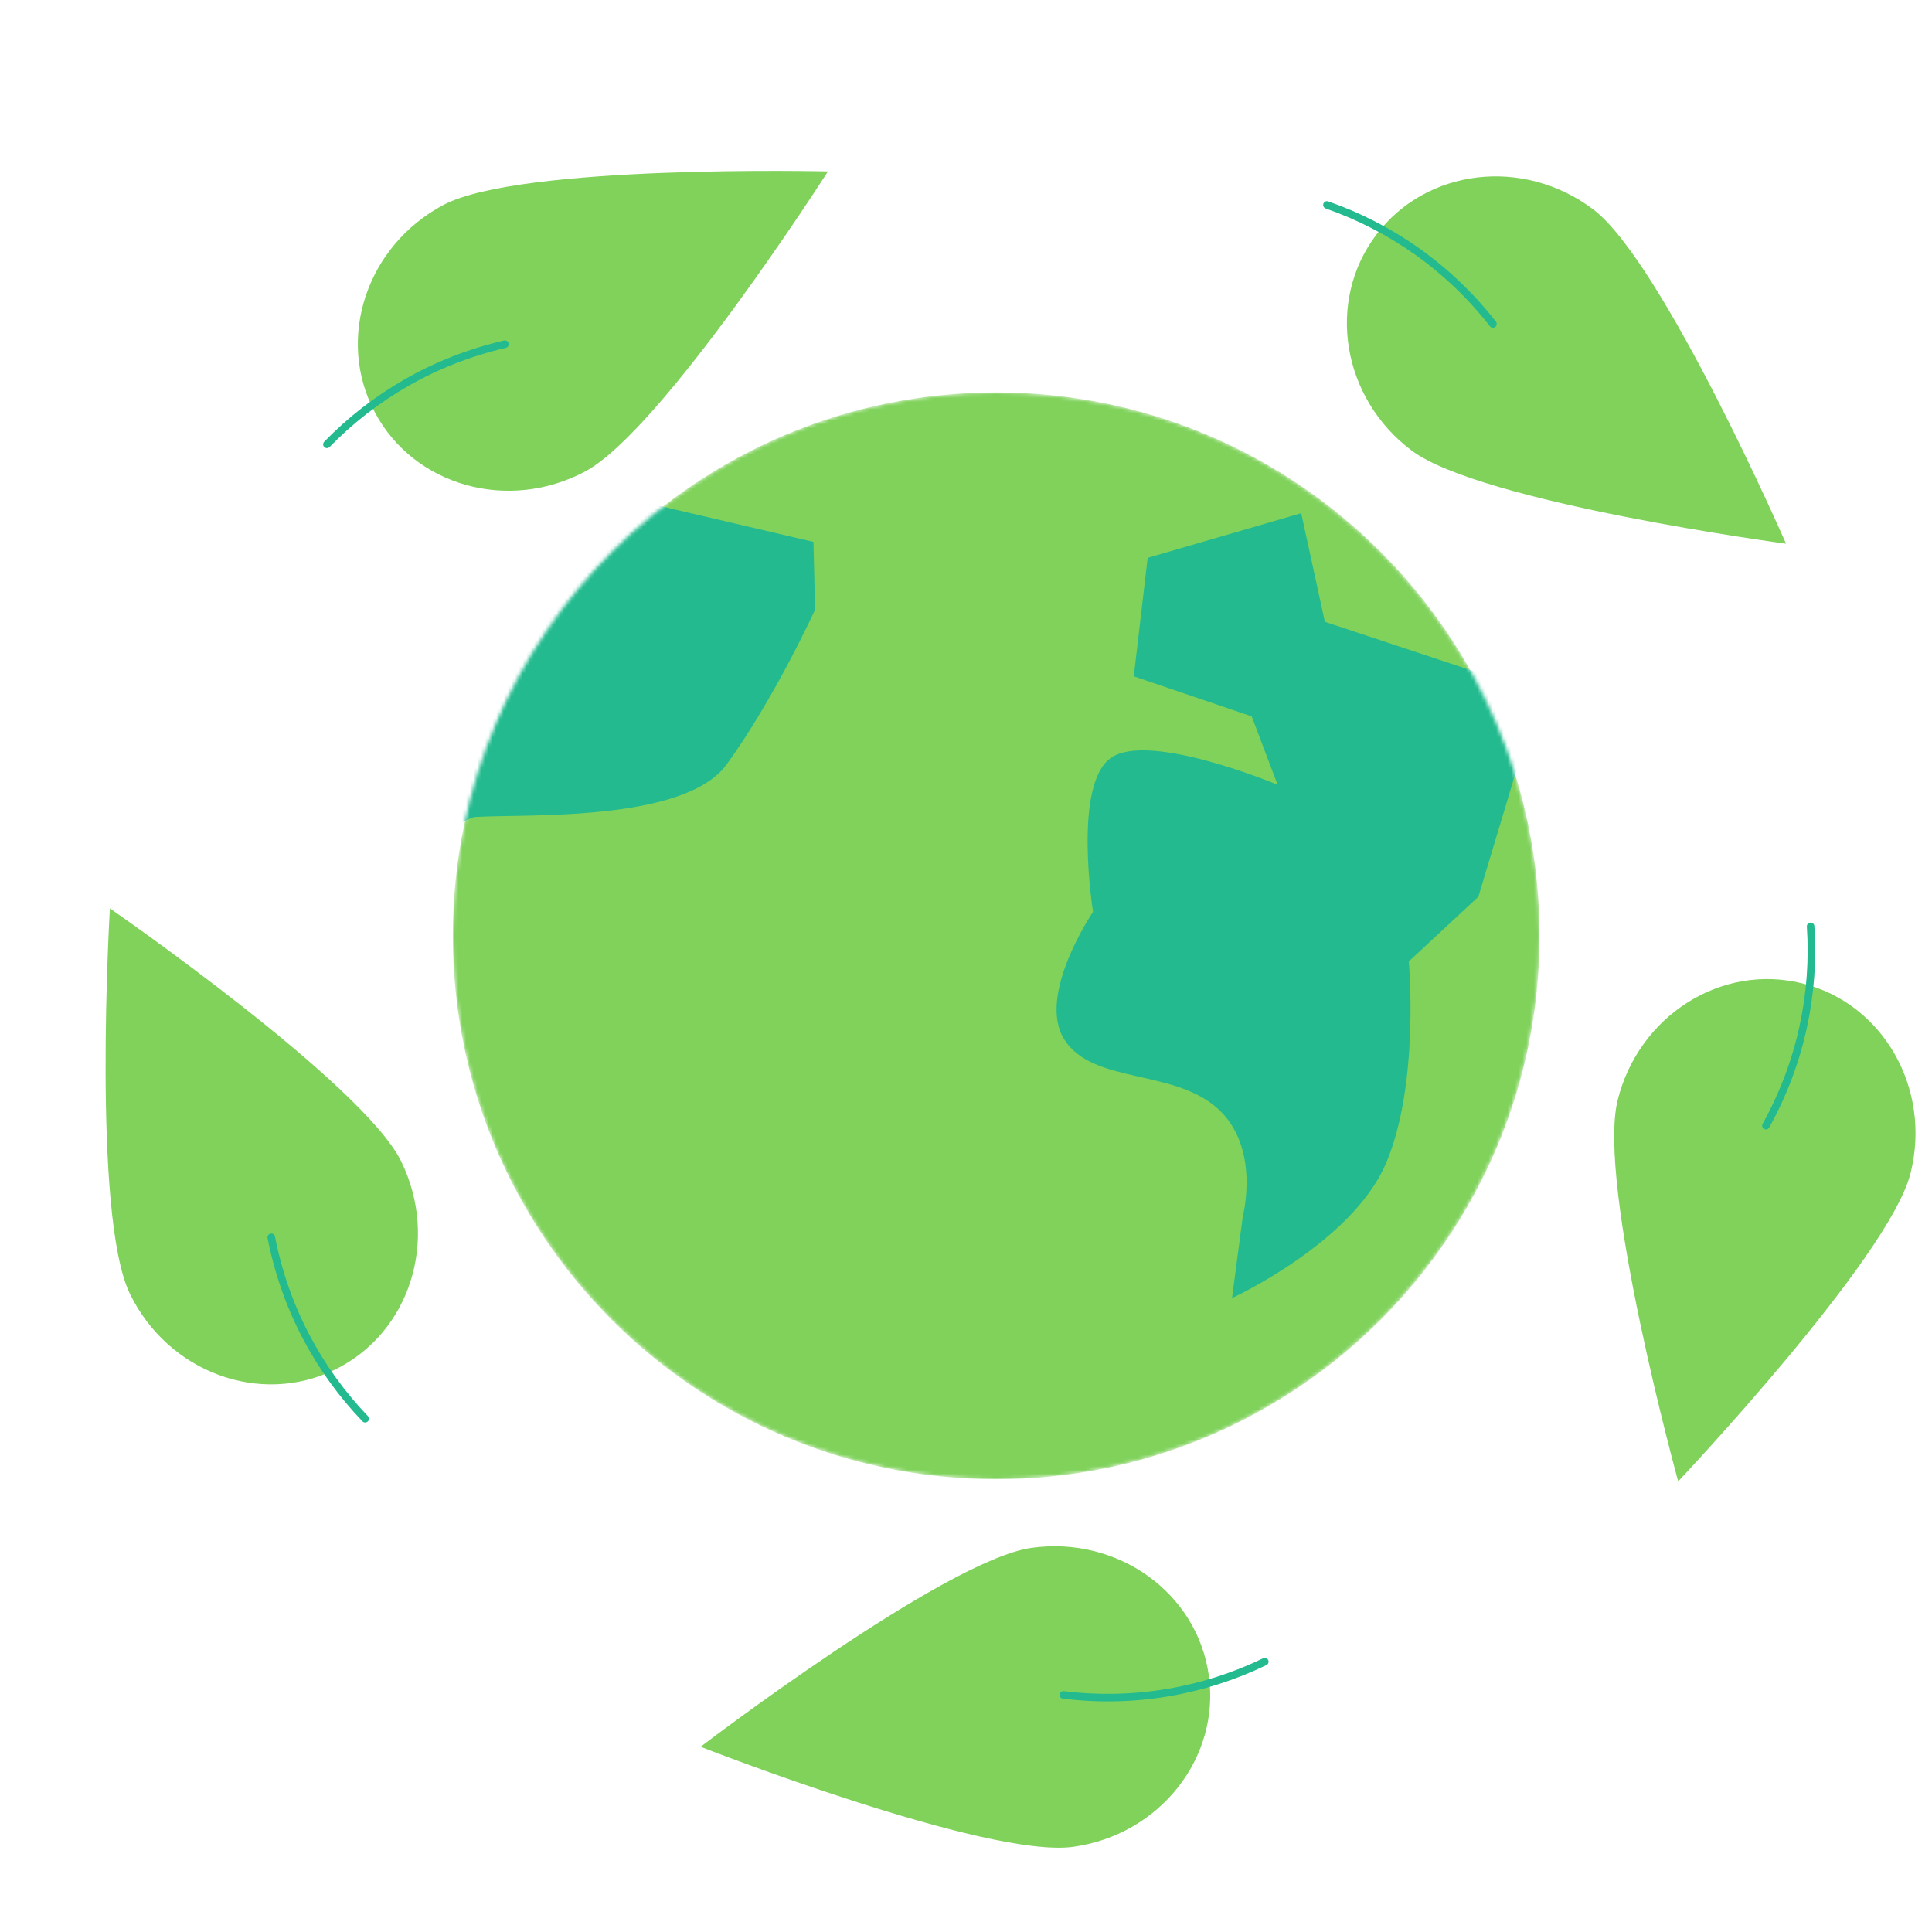 <svg width="512" height="512" viewBox="0 0 512 512" fill="none" xmlns="http://www.w3.org/2000/svg">
<g clip-path="url(#clip0)">
<path fill-rule="evenodd" clip-rule="evenodd" d="M99.338 109.277C109.709 128.783 134.659 135.8 155.064 124.95C175.47 114.1 219.419 45.429 219.419 45.429C219.419 45.429 137.913 43.464 117.507 54.314C97.101 65.164 88.966 89.772 99.338 109.277Z" fill="#80D25B"/>
<path d="M133.809 91.22C115.164 95.525 99.052 104.991 86.634 117.761" stroke="#22BA8E" stroke-width="2" stroke-linecap="round"/>
<path fill-rule="evenodd" clip-rule="evenodd" d="M364.709 62.239C351.415 79.882 355.599 105.46 374.057 119.368C392.514 133.277 473.324 144.086 473.324 144.086C473.324 144.086 440.659 69.386 422.202 55.477C403.745 41.569 378.004 44.596 364.709 62.239Z" fill="#80D25B"/>
<path d="M395.643 85.85C383.862 70.771 368.473 60.169 351.652 54.311" stroke="#22BA8E" stroke-width="2" stroke-linecap="round"/>
<path fill-rule="evenodd" clip-rule="evenodd" d="M477.639 260.607C456.204 255.263 434.295 269.109 428.704 291.533C423.113 313.958 444.738 392.567 444.738 392.567C444.738 392.567 500.737 333.311 506.328 310.887C511.919 288.462 499.075 265.951 477.639 260.607Z" fill="#80D25B"/>
<path d="M467.993 298.306C477.27 281.57 481.016 263.262 479.835 245.489" stroke="#22BA8E" stroke-width="2" stroke-linecap="round"/>
<path fill-rule="evenodd" clip-rule="evenodd" d="M88.739 362.981C108.595 353.297 116.478 328.607 106.347 307.835C96.216 287.063 29.121 240.745 29.121 240.745C29.121 240.745 24.312 322.133 34.443 342.905C44.575 363.677 68.884 372.666 88.739 362.981Z" fill="#80D25B"/>
<path d="M71.896 327.901C75.547 346.685 84.445 363.118 96.774 375.973" stroke="#22BA8E" stroke-width="2" stroke-linecap="round"/>
<path fill-rule="evenodd" clip-rule="evenodd" d="M320.345 443.987C317.27 422.111 296.225 406.984 273.339 410.2C250.453 413.417 185.668 462.915 185.668 462.915C185.668 462.915 261.587 492.638 284.473 489.422C307.359 486.205 323.419 465.864 320.345 443.987Z" fill="#80D25B"/>
<path d="M281.776 449.166C300.769 451.498 319.147 448.113 335.183 440.361" stroke="#22BA8E" stroke-width="2" stroke-linecap="round"/>
<mask id="mask0" mask-type="alpha" maskUnits="userSpaceOnUse" x="120" y="104" width="288" height="288">
<path d="M264 392C343.529 392 408 327.529 408 248C408 168.471 343.529 104 264 104C184.471 104 120 168.471 120 248C120 327.529 184.471 392 264 392Z" fill="white"/>
</mask>
<g mask="url(#mask0)">
<path d="M264 392C343.529 392 408 327.529 408 248C408 168.471 343.529 104 264 104C184.471 104 120 168.471 120 248C120 327.529 184.471 392 264 392Z" fill="#80D25B"/>
<path fill-rule="evenodd" clip-rule="evenodd" d="M338.586 207.982C338.586 207.982 304.538 193.721 294.397 200.851C284.255 207.982 289.673 241.651 289.673 241.651C289.673 241.651 274.559 263.883 282.116 275.576C289.673 287.269 310.665 283.249 322.459 293.563C334.253 303.877 329.353 322.388 329.353 322.388L326.501 344C326.501 344 358.091 329.471 367.193 308.54C376.295 287.609 373.347 254.794 373.347 254.794L391.786 237.637L408 183.67L351.101 164.784L344.832 136L304.144 147.837L300.467 179.232L331.718 189.851L338.586 207.982ZM112 224C112 224 124.104 216.647 125.72 216.53C138.114 215.633 181.303 218.143 192.596 202.545C205.36 184.915 216 161.568 216 161.568L215.572 143.605L148.831 128L112 224Z" fill="#22BA8E"/>
</g>
</g>
<defs>
<clipPath id="clip0">
<rect width="512" height="512" fill="white"/>
</clipPath>
</defs>
</svg>
